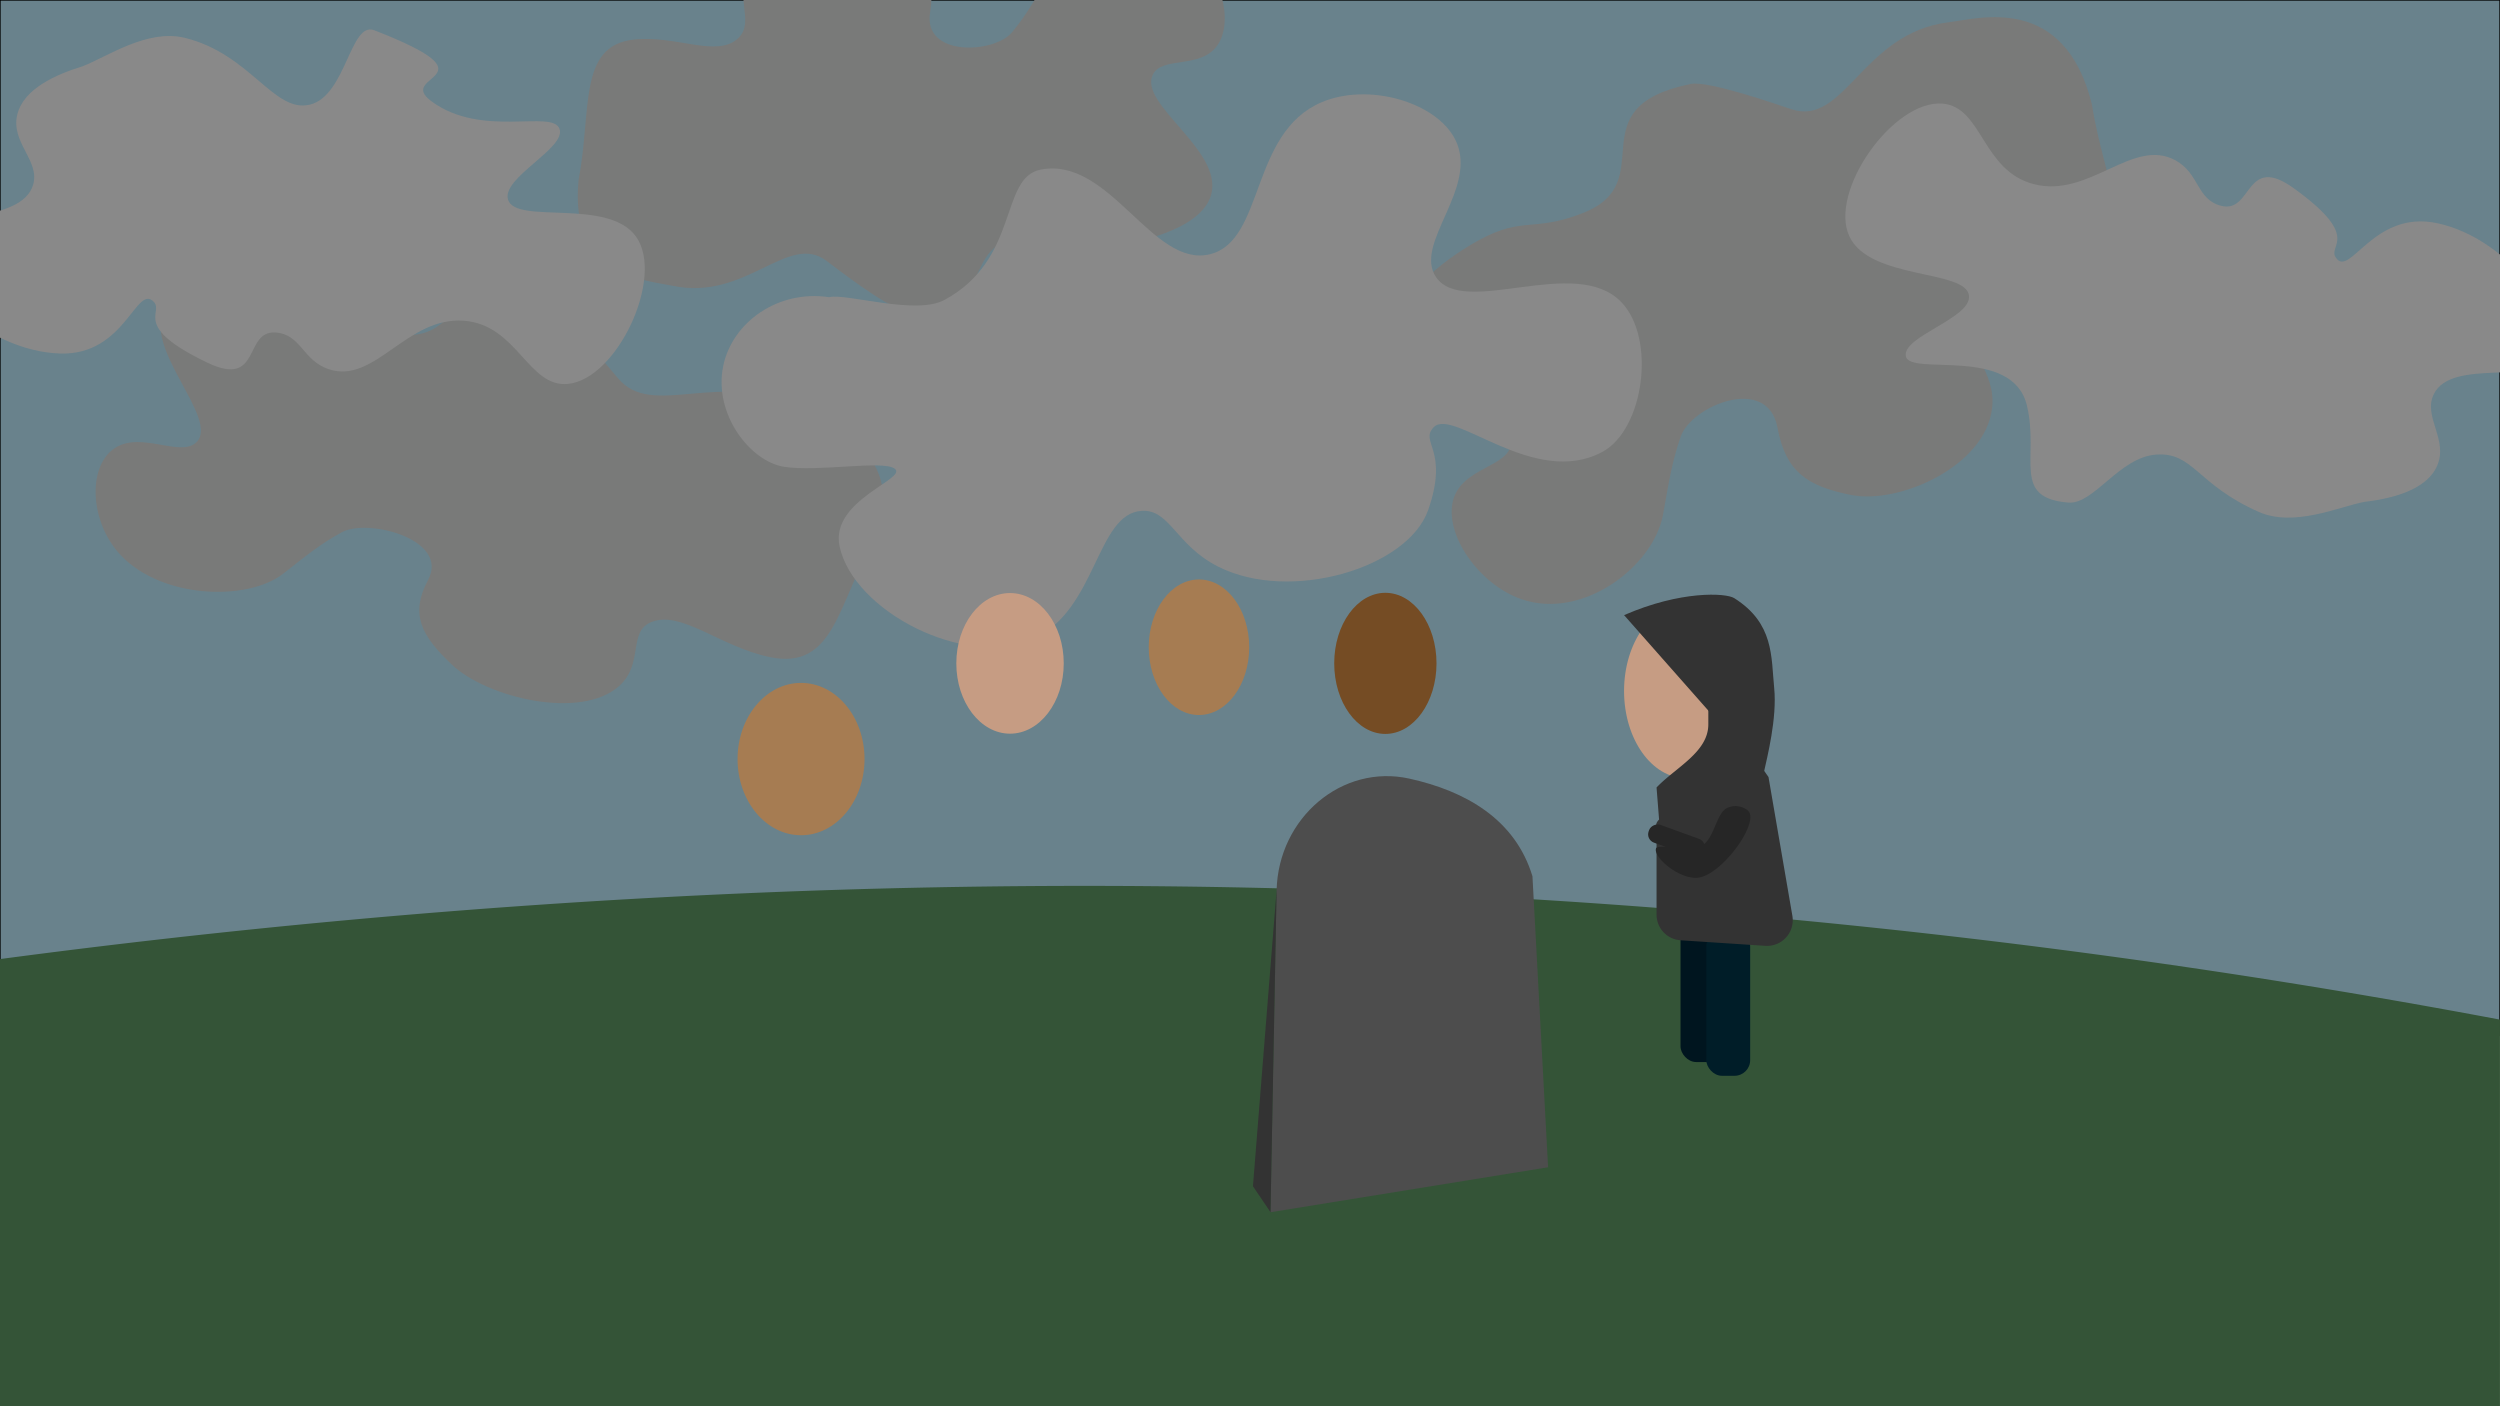 <svg xmlns="http://www.w3.org/2000/svg" viewBox="0 0 1920.02 1080"><defs><style>.cls-1{fill:#69828c;stroke:#000;stroke-miterlimit:10;}.cls-2{fill:#797a79;}.cls-3{fill:#898989;}.cls-4{fill:#345437;}.cls-5{fill:#4d4d4d;}.cls-6{fill:#333;}.cls-7{fill:#a67c52;}.cls-8{fill:#754c24;}.cls-9{fill:#c69c83;}.cls-10{fill:#00151f;}.cls-11{fill:#001d28;}.cls-12{fill:#262626;}</style></defs><title>Artboard 1</title><g id="sky"><rect class="cls-1" width="1920.02" height="795.08"/><path class="cls-2" d="M444.35,138.44c-7.5,73.95,52.29,76.78,72,81,56.75,12.15,88.81-41.55,118.5-19.05,8.28,6.28,46,35.39,57.64,37,78.38,10.59,39.42-53.58,96.85-55.41,35.24-1.12,38.18,10.8,70.49,6,7-1,63.16-10,70.5-39,8.56-33.83-55.82-68.85-45-91.49,7-14.75,36.39-4.1,49.5-22.5,13.26-18.61,2.7-56.73-21-75-34-26.2-90.69-8.27-108,21-11.21,19-16.87,29.5-28.5,43.72-13.5,16.49-68.64,19.38-63-15.26,4.71-28.91-5.87-42.26-31.5-57-27.91-16-90.63-11.51-108,22.5-11.24,22,5,41.57-7.5,54-16.32,16.17-47.79-2.36-81,1.5-42.64,4.95-31.73,54.47-42,108"/><path class="cls-2" d="M670.63,416.19c30.33-68-36.07-91.57-57-102.47-60.24-31.39-112.19,8.72-138.91-23.12-7.46-8.88-41.3-49.85-53.89-55.39-85-37.45-60.2,37.42-125.33,19.15-40-11.22-39.74-23.63-77.51-30.31-8.17-1.45-74-12.5-90.83,12.67C107.54,266.05,169.57,322,150.69,339.8c-12.3,11.63-42.13-8.78-62.33,4.23-20.42,13.15-19.83,53.24,1.41,79,30.46,36.88,99.56,39.53,127.68,17.6,18.22-14.21,27.7-22.29,45-31.82,20.07-11.05,82.94,5.42,66.34,36.54-13.86,26-5.91,42.41,18.56,65.39,26.65,25,98.52,42.59,128.12,16.16,19.16-17.11,6.64-41.46,24.42-49,23.14-9.76,53.06,18.91,91.54,26.81,49.43,10.14,51.82-41,79.21-88.51"/><path class="cls-2" d="M1606.65,80.35c-21.16-85.77-87.09-66.06-110.12-63.24-66.32,8.11-79.8,80.58-120.88,66.73-11.47-3.87-63.91-22.06-77.11-19.37-89.16,18.14-21.52,75.16-83,99.2-37.75,14.75-45.66,2.51-78.79,20.26-7.16,3.84-64.5,35.36-61,70.72,4.13,41.21,87.77,55.82,85,85.35-1.8,19.24-37.81,18.52-44.74,44.18-7,25.93,19.55,64.63,52.46,76,47.21,16.37,101.58-25.45,108.74-64.89,4.63-25.56,6.6-39.53,13.57-59.92,8.1-23.67,66.72-48,74.32-7,6.35,34.22,23.1,45.13,56.7,51.8,36.6,7.27,102.79-21.8,108.14-66.57,3.47-29-21.93-44.67-13.26-63.41,11.28-24.38,52.73-15.66,87.2-32.7,44.26-21.87,12.82-73.22,2.75-137.16"/><path class="cls-3" d="M63.66,50.86h0C43.43,57,18.13,68,13.27,88c-5.21,21.42,17.49,35.24,12.21,53.78-8.66,30.39-77.32,20-85.17,44.93C-67.6,211.74-13,269.62,46.14,271.51c50.36,1.62,58.55-54.31,72.1-39.53,7.62,8.31-17,18.67,40.82,46.45,41.92,20.15,27.77-24.74,52.58-23.06,19.69,1.34,20.65,21.47,40.87,28.2,35.3,11.77,59.85-40.47,103.65-37.24,41.2,3,49.35,51.46,80,48.51,37.73-3.62,74.26-81.55,52.53-112.81-21.22-30.54-92.86-9.09-98.56-28.83C385.31,136.42,435,113.69,429.73,99c-5.41-15.22-59.61,7.42-98.34-21.19-28.46-21,53.06-16.89-44-54.59-18.36-7.13-21.56,50.17-49.2,57.09-27.79,7-45.73-38.92-96.3-51.26-28.62-7-59.29,14.34-78.22,21.77"/><path class="cls-3" d="M1815.53,385.5h0c21-2.48,47.85-8.86,56.15-27.65,8.91-20.17-11-37.78-2.53-55.09,13.89-28.39,79.65-6.08,91.77-29.2s-31.34-89.86-89.21-102.16c-49.29-10.48-67.21,43.12-77.94,26.19-6-9.52,20-15.38-32-52.92-37.71-27.24-31.7,19.45-55.82,13.42-19.14-4.79-16.54-24.78-35.25-35-32.68-17.8-66.06,29.28-108.6,18.37-40-10.25-39.49-59.36-70.21-61.87-37.78-3.09-87.48,67.18-71.62,101.78,15.5,33.8,89.81,25.33,91.94,45.77,1.81,17.36-51.06,31-48.52,46.32,2.65,15.94,82.06-8.66,93.06,38.21,9.51,40.49-12.16,70.66,31.73,74.32,19.63,1.64,39.14-34.93,67.57-36.87,28.58-1.95,31,22.92,78.64,44,26.94,11.93,60.89-3.65,80.83-7.62"/><path class="cls-3" d="M636.79,228.25c-39-5.87-74.46,19-81.39,53-7.5,36.8,20.79,73.18,46.77,77.25,26.14,4.1,76-5.28,85,1.45,10.38,7.79-50,24.16-42.34,59.76,10.8,49.89,96.63,93.9,148.16,71.24,49.55-21.8,48.78-97,84.18-98.64,21.42-1,25.83,26.38,58.35,42.84,55.29,28,145.7,1.16,161.3-43.39,16.38-46.76-7-52,4.3-63.67,15-15.46,77.12,47.08,129.46,19,32.13-17.25,41.47-87.29,14.55-115.13-35.34-36.56-120.81,12.42-142.27-19.18-17.63-25.95,33.41-68.74,14.75-105.65C1103,78.28,1050.9,63.22,1014.94,78.56c-55.18,23.54-43.54,106.35-85.68,116.7-44.21,10.85-77-75.41-130-65-31.82,6.26-15.88,68.86-74.06,100.18-22,11.83-75.58-5.43-88.41-2.2"/></g><g id="ground"><path class="cls-4" d="M0,736.58V1080H1920V783.08a5992.85,5992.85,0,0,0-704.94-90C759.22,662.22,337.29,691.75,0,736.58"/></g><g id="gravestone"><path class="cls-5" d="M980.45,683.46c1.5-55.5,50.29-96.9,101.9-85.49,43.21,9.55,81.28,31.1,94.59,75l12,223.49L975.76,931Z"/><polygon class="cls-6" points="962.27 911.04 975.76 930.95 980.45 683.46 962.27 911.04"/></g><g id="Layer_4" data-name="Layer 4"><ellipse class="cls-7" cx="615.21" cy="582.97" rx="48.75" ry="58.5"/><ellipse class="cls-7" cx="920.82" cy="497.09" rx="38.58" ry="52.05"/><ellipse class="cls-8" cx="1063.97" cy="509.47" rx="39.28" ry="54.19"/><ellipse class="cls-9" cx="1294.91" cy="530.68" rx="47.62" ry="66.99"/><ellipse class="cls-9" cx="775.71" cy="509.47" rx="41.25" ry="54"/><path class="cls-6" d="M1247.3,472.43c43.49-19,78.23-17.09,84.62-13.05,30.69,19.41,28.28,45.05,30.67,69,2.32,23.24-5.37,53.14-8.07,65.51"/><rect class="cls-10" x="1290.65" y="706.68" width="33.69" height="108.98" rx="12" ry="12"/><rect class="cls-11" x="1310.45" y="714.9" width="33.69" height="111.31" rx="12" ry="12"/><path class="cls-6" d="M1312,530.68v25.66c0,21.35-25.06,33-39.76,48.45l1.94,24.62c-3.48,3.67-1.94,4.87-1.94,9.93v63.1a19.74,19.74,0,0,0,18.45,19.7l65.12,4.27a19.75,19.75,0,0,0,20.76-23l-18.35-106.64"/><path class="cls-12" d="M1325.69,620.93a14.92,14.92,0,0,1,16.84,1.7c9.16,8.59-19.08,48-37.37,51.29-14.33,2.61-35.72-15.44-33.3-22.35,1.4-4,29.24,3.27,37-3.3S1318.59,625.19,1325.69,620.93Z"/><rect class="cls-12" x="1280.3" y="623.16" width="14.53" height="45.11" rx="6.75" ry="6.75" transform="translate(241.79 1636.23) rotate(-70.08)"/></g></svg>